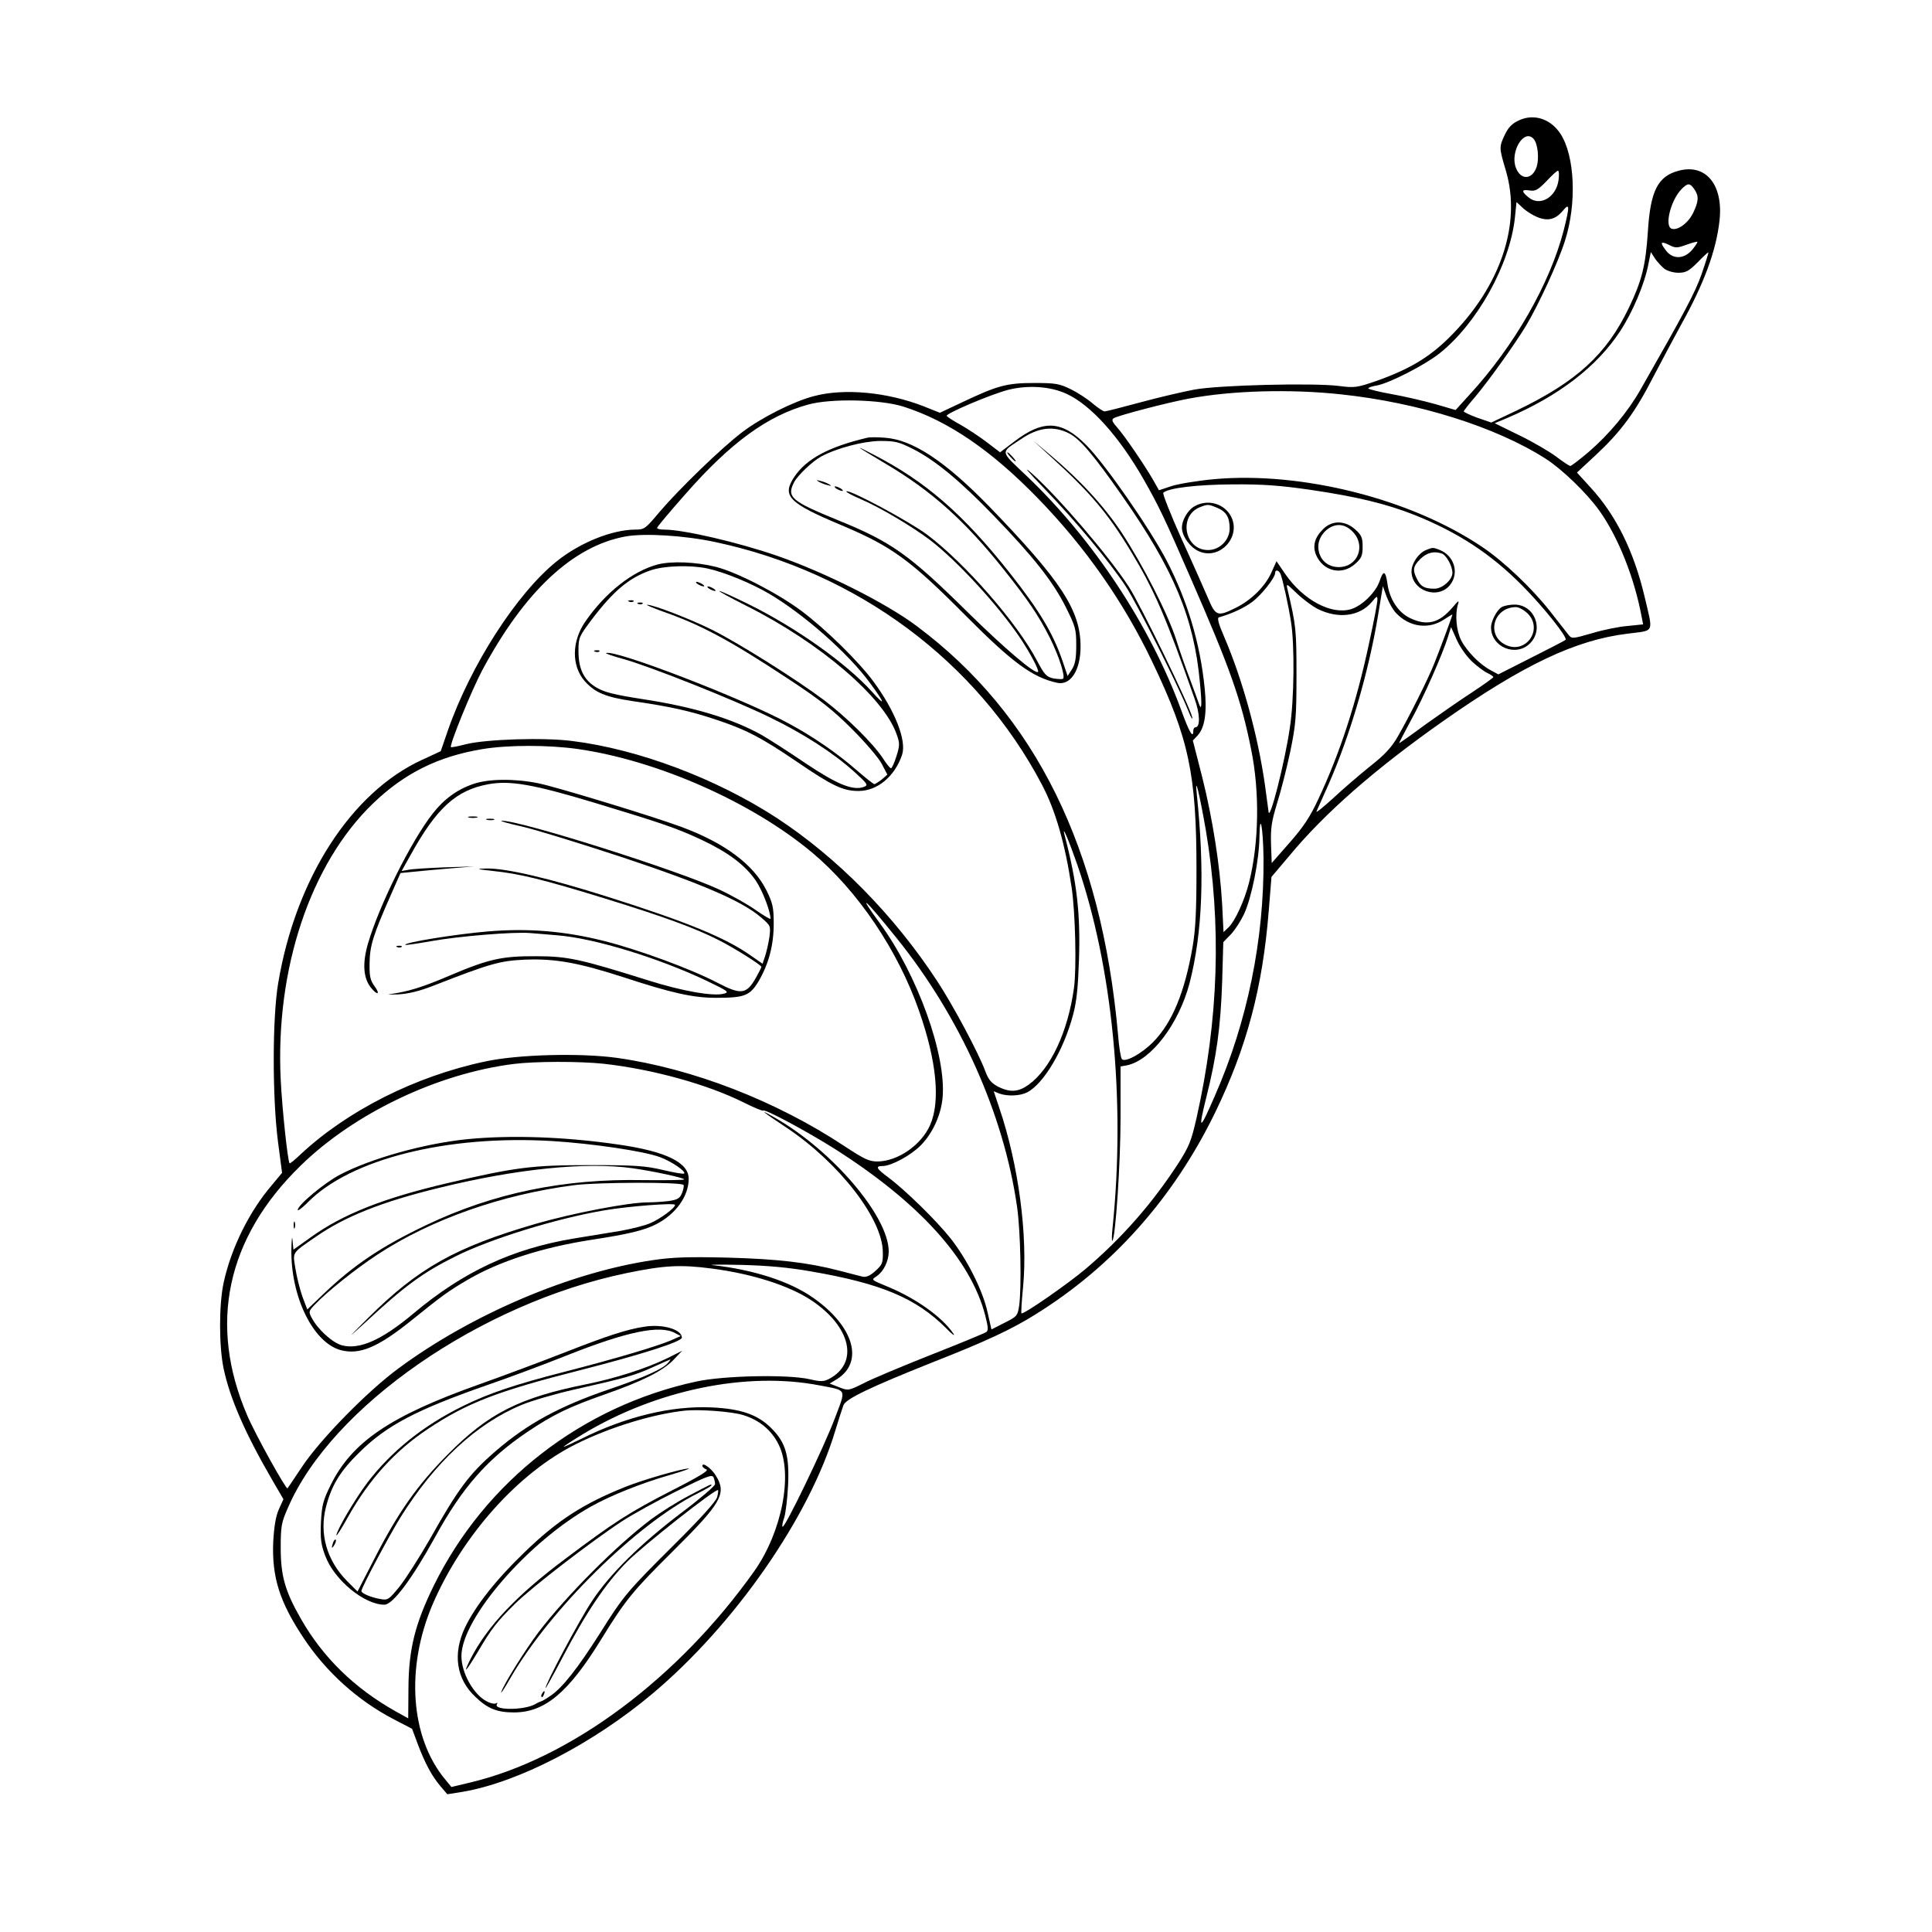 <?xml version="1.0" standalone="no"?>
<!DOCTYPE svg PUBLIC "-//W3C//DTD SVG 20010904//EN"
 "http://www.w3.org/TR/2001/REC-SVG-20010904/DTD/svg10.dtd">
<svg version="1.0" xmlns="http://www.w3.org/2000/svg"
 width="850pt" height="850pt" viewBox="0 0 850 850"
 preserveAspectRatio="xMidYMid meet">
<g transform="translate(0,850) scale(0.1,-0.1)"
fill="#000000" stroke="none">
<path d="M6684 7971 c-31 -14 -47 -30 -63 -63 -26 -55 -26 -57 4 -158 70 -235
-23 -511 -249 -735 -90 -89 -178 -141 -326 -193 -80 -27 -90 -29 -160 -20
-111 14 -526 4 -635 -16 -49 -9 -156 -34 -237 -56 -81 -22 -152 -40 -158 -40
-7 0 -30 16 -53 35 -23 20 -66 48 -97 63 -49 24 -66 27 -160 27 -120 0 -161
-11 -315 -84 l-100 -47 -70 28 c-161 63 -351 81 -485 45 -89 -23 -231 -95
-314 -158 -89 -67 -278 -250 -364 -351 -62 -74 -67 -78 -106 -78 -102 0 -244
-57 -346 -139 -176 -141 -380 -458 -480 -746 l-31 -90 -82 -38 c-312 -143
-556 -522 -633 -982 -26 -152 -26 -504 -1 -698 l18 -137 -44 -53 c-100 -116
-180 -278 -213 -430 -21 -96 -21 -279 0 -379 28 -131 94 -283 213 -488 l50
-86 -20 -44 c-14 -32 -21 -75 -25 -145 -6 -154 28 -263 134 -422 100 -151 240
-276 398 -358 l79 -41 26 -70 c32 -84 61 -138 100 -184 l29 -34 69 11 c244 42
572 212 833 431 362 304 691 777 805 1158 15 49 31 99 36 112 11 28 118 79
391 188 237 93 350 146 455 212 338 210 606 511 789 887 139 287 209 549 236
888 l12 149 77 91 c158 191 379 384 679 595 352 247 581 356 810 384 122 16
114 -2 75 165 -47 198 -125 356 -237 478 l-60 66 85 79 c110 103 171 186 253
346 37 71 91 172 120 225 101 181 154 325 169 457 18 158 -59 253 -179 221
-92 -24 -125 -88 -136 -268 -10 -152 -27 -217 -84 -336 -98 -204 -229 -324
-493 -451 l-112 -53 -61 21 c-33 12 -60 25 -60 28 0 3 23 33 51 65 61 73 172
228 223 312 56 94 141 278 171 373 53 164 44 375 -20 472 -43 65 -116 89 -181
59z m64 -83 c18 -22 24 -85 13 -121 -19 -58 -69 -61 -91 -7 -29 71 36 178 78
128z m109 -180 c-10 -75 -80 -117 -130 -78 -35 28 -34 38 3 32 25 -4 37 3 73
40 23 25 46 46 51 47 5 0 6 -18 3 -41z m597 -40 c21 -30 20 -53 -5 -105 -22
-45 -69 -79 -95 -69 -32 12 -3 127 45 175 27 27 36 26 55 -1z m-691 -123 c47
-19 80 -11 112 27 31 37 32 24 5 -84 -61 -236 -218 -511 -417 -727 l-59 -65
-89 26 c-50 14 -136 34 -192 44 -57 10 -103 22 -103 25 0 4 17 10 38 13 56 11
209 89 275 141 166 132 310 391 332 598 l7 68 27 -25 c14 -14 43 -32 64 -41z
m656 -122 c25 9 47 15 49 13 1 -2 -9 -18 -23 -35 -35 -41 -84 -43 -114 -5 -29
37 -26 45 11 27 29 -15 36 -15 77 0z m-97 -105 c13 -10 40 -18 62 -18 33 0 46
7 84 45 24 25 46 45 48 45 2 0 -11 -42 -29 -94 -29 -83 -73 -166 -270 -511
-55 -97 -139 -197 -226 -272 -41 -35 -78 -63 -82 -63 -5 0 -32 18 -61 40 -29
22 -102 65 -162 94 l-110 54 55 23 c227 97 395 226 497 382 55 84 107 206 124
294 l11 54 18 -28 c10 -15 29 -35 41 -45z m-2629 -551 c106 -49 230 -186 339
-377 64 -112 92 -170 205 -430 173 -396 224 -538 267 -755 39 -189 35 -415 -9
-589 -20 -79 -62 -169 -89 -195 l-23 -22 -6 122 c-10 174 -42 377 -88 561
l-41 160 20 21 c33 35 43 103 32 210 -20 198 -76 385 -168 562 -74 141 -268
421 -352 506 -109 110 -189 114 -317 17 l-63 -48 -58 44 c-31 24 -83 58 -114
76 -32 17 -60 36 -63 40 -6 10 194 95 271 115 88 22 187 15 257 -18z m1207 -2
c340 -36 681 -143 900 -283 72 -46 181 -151 236 -228 83 -116 155 -296 187
-470 l6 -31 -68 -7 c-38 -3 -108 -17 -157 -32 -87 -25 -89 -25 -104 -6 -8 10
-44 56 -79 101 -81 103 -206 222 -302 286 -314 211 -792 331 -1176 297 -75 -7
-160 -21 -190 -31 l-54 -18 -26 46 c-42 72 -121 187 -155 227 -25 28 -29 37
-18 44 19 12 237 69 329 86 191 36 448 43 671 19z m-1925 -54 c197 -63 386
-192 591 -403 210 -216 379 -458 505 -723 160 -335 193 -493 193 -910 0 -182
-4 -264 -17 -340 -35 -202 -90 -335 -175 -421 -50 -50 -121 -89 -136 -74 -5 5
-13 53 -17 107 -73 820 -363 1408 -885 1798 -134 101 -403 236 -613 309 -169
59 -414 116 -498 116 -18 0 -33 3 -32 8 0 4 57 72 127 151 197 224 359 342
537 391 100 28 319 23 420 -9z m729 -118 c48 -25 106 -93 234 -276 226 -323
315 -535 341 -819 10 -100 8 -131 -5 -92 -3 10 -21 57 -38 104 -18 47 -46 126
-61 175 -38 117 -147 330 -241 473 -78 117 -182 230 -314 341 l-75 63 80 -73
c173 -157 251 -250 350 -414 104 -172 154 -288 281 -650 24 -67 25 -125 3
-125 -5 0 -9 -7 -9 -15 0 -37 -18 -7 -54 93 -136 370 -386 748 -676 1025 -123
117 -121 103 -28 165 76 52 144 60 212 25z m1061 -248 c204 -30 332 -61 457
-110 190 -76 335 -170 473 -309 94 -94 203 -231 193 -241 -3 -3 -70 -38 -150
-78 l-146 -74 -33 18 c-47 24 -105 83 -130 131 -22 43 -28 113 -15 158 7 21 3
19 -24 -13 -59 -69 -112 -82 -187 -46 -52 25 -90 84 -99 152 -8 56 -18 60 -34
11 -17 -50 -77 -109 -126 -124 -87 -26 -210 40 -289 154 l-39 57 -22 -49 c-27
-61 -88 -122 -157 -156 -80 -40 -89 -37 -122 42 -16 37 -68 155 -117 262 -48
107 -84 198 -80 202 21 21 147 36 307 37 132 1 208 -5 340 -24z m-2617 -230
c624 -133 1151 -525 1436 -1067 60 -114 102 -260 131 -454 16 -111 22 -354 10
-441 -27 -194 -103 -355 -199 -425 -46 -33 -82 -35 -135 -9 -29 16 -42 30 -56
68 -29 79 -141 289 -212 397 -190 290 -440 544 -708 719 -265 172 -607 301
-898 337 -123 16 -377 8 -466 -14 -35 -9 -65 -15 -67 -13 -8 8 90 248 137 337
187 349 400 548 632 590 85 15 260 4 395 -25z m2486 -141 c10 -26 35 -139 46
-211 16 -98 14 -342 -5 -463 -22 -154 -91 -423 -94 -370 -1 8 -8 61 -16 118
-31 217 -98 461 -179 650 -25 57 -32 84 -23 86 56 16 110 41 145 67 41 30 102
107 102 128 0 17 17 13 24 -5z m163 -153 c91 -45 184 -33 238 30 23 28 25 29
25 9 0 -12 -16 -96 -36 -187 -56 -264 -129 -487 -224 -689 -36 -78 -66 -123
-126 -191 l-79 -90 -3 83 c-2 70 2 100 27 181 17 54 43 157 58 228 24 117 27
151 27 335 0 201 -2 217 -39 375 -7 30 -7 30 41 -16 27 -26 68 -56 91 -68z
m345 -18 c58 -62 144 -74 212 -28 20 13 36 23 36 21 0 -5 -56 -156 -79 -213
-26 -67 -113 -240 -161 -323 -29 -50 -58 -81 -123 -132 -46 -37 -119 -100
-162 -140 -44 -40 -76 -66 -73 -58 4 8 27 62 53 119 95 216 176 493 217 739
l22 133 17 -47 c10 -26 28 -58 41 -71z m337 -216 c23 -21 53 -43 67 -49 13 -6
24 -14 24 -17 0 -3 -42 -33 -92 -66 -51 -33 -143 -97 -206 -142 -62 -46 -115
-83 -116 -83 -2 0 21 44 50 98 55 99 142 296 165 372 l13 41 26 -58 c15 -33
45 -74 69 -96z m-3939 -382 c351 -50 766 -233 1032 -455 201 -168 379 -431
472 -699 77 -220 94 -397 48 -501 -39 -88 -142 -159 -231 -160 -38 0 -58 10
-145 67 -302 200 -669 342 -1003 389 -160 22 -435 15 -578 -16 -308 -65 -608
-217 -814 -410 -24 -23 -45 -40 -47 -38 -8 8 -33 243 -39 368 -24 488 131 951
407 1216 137 132 286 206 479 238 112 19 290 19 419 1z m2765 -356 c70 -417
57 -834 -41 -1269 -23 -101 -33 -125 -81 -200 -114 -175 -245 -325 -407 -463
-81 -68 -274 -202 -282 -195 -2 3 1 54 7 114 22 227 -20 542 -105 791 l-24 72
24 -10 c37 -13 91 -11 123 5 73 38 161 186 202 341 16 59 22 122 26 242 7 203
-9 342 -63 548 -14 54 18 -21 56 -130 155 -451 212 -1038 155 -1595 -4 -36 -4
-62 -1 -59 14 14 36 342 36 544 l0 223 28 5 c107 22 229 183 276 363 57 222
67 491 31 834 -9 86 13 -6 40 -161z m254 -124 c3 -358 -71 -721 -214 -1046
-67 -155 -75 -157 -39 -12 47 186 64 314 71 513 l5 175 34 35 c18 19 44 60 58
90 33 72 66 238 67 337 2 118 16 43 18 -92z m-1616 -350 c282 -349 474 -778
532 -1187 15 -106 20 -349 9 -432 -7 -45 -9 -48 -65 -76 l-57 -29 -17 75 c-21
97 -91 235 -164 327 -63 79 -199 212 -273 267 -53 39 -58 50 -25 50 38 0 123
46 167 90 53 53 90 134 97 211 17 186 -110 540 -276 767 -103 141 -69 112 72
-63z m-1288 -555 c217 -24 457 -91 614 -169 46 -23 86 -40 89 -37 7 8 193 -92
312 -167 374 -237 602 -489 665 -736 13 -52 14 -66 3 -72 -7 -5 -116 -50 -243
-100 -126 -50 -260 -106 -296 -125 -66 -33 -67 -33 -108 -17 l-41 16 30 18
c123 75 78 233 -102 359 -102 72 -262 124 -443 144 -22 2 34 3 125 1 116 -3
208 -11 310 -29 307 -53 460 -117 592 -249 29 -30 43 -39 31 -22 -50 72 -162
151 -280 201 -84 35 -81 32 -55 50 30 21 52 66 52 108 0 155 -250 447 -505
591 -70 40 -55 27 55 -46 231 -154 423 -401 424 -547 1 -49 -2 -56 -33 -84
-22 -20 -40 -28 -55 -25 -11 3 -57 14 -101 26 -142 37 -275 52 -495 58 -170 4
-239 2 -327 -11 -362 -53 -797 -238 -1118 -475 -138 -101 -344 -312 -424 -431
-35 -52 -64 -96 -66 -98 -6 -7 -141 236 -177 320 -173 401 -92 781 234 1099
236 231 603 406 938 448 94 12 291 12 395 1z m476 -901 c178 -23 341 -75 439
-140 175 -117 210 -276 77 -346 -24 -12 -37 -12 -85 -1 -96 22 -377 16 -498
-10 -504 -109 -929 -439 -1155 -897 -83 -169 -111 -281 -112 -452 l-1 -133
-56 31 c-181 102 -319 237 -415 405 -71 123 -90 191 -90 314 0 95 3 112 32
177 192 445 847 899 1490 1032 165 34 236 38 374 20z m474 -514 c124 -24 118
-12 68 -145 -47 -125 -221 -486 -230 -477 -3 3 0 21 7 39 6 18 14 81 17 139 7
133 -10 192 -72 254 -60 61 -134 87 -265 93 -177 8 -378 -41 -572 -138 -43
-21 -78 -37 -78 -35 0 2 38 27 84 55 323 195 720 277 1041 215z m-338 -130
c72 -21 128 -67 159 -131 64 -130 14 -385 -108 -557 -335 -472 -808 -824
-1248 -929 l-84 -20 -28 34 c-153 185 -174 491 -54 771 131 303 377 578 631
704 148 74 338 132 480 147 65 6 201 -4 252 -19z"/>
<path d="M3815 6574 c-169 -40 -268 -93 -321 -173 -55 -83 -24 -114 204 -210
226 -95 306 -153 554 -403 203 -204 292 -269 399 -292 59 -13 103 55 103 159
0 160 -85 289 -404 619 -191 196 -334 291 -455 300 -33 3 -69 3 -80 0z m201
-49 c96 -48 209 -141 357 -295 174 -180 259 -288 315 -399 44 -88 47 -99 47
-171 0 -58 -5 -83 -19 -105 l-19 -29 -22 65 c-42 123 -102 223 -233 389 -206
260 -370 402 -599 520 -94 49 -81 40 58 -43 199 -118 346 -250 517 -465 106
-133 152 -201 201 -298 39 -78 69 -170 58 -180 -3 -3 -21 -2 -41 1 -32 7 -40
15 -74 79 -86 164 -314 426 -482 553 -79 59 -345 202 -356 191 -3 -3 26 -18
63 -34 86 -37 224 -119 305 -180 120 -92 300 -288 395 -429 45 -67 86 -145 80
-151 -12 -12 -144 100 -307 260 -258 255 -337 311 -570 406 -211 86 -230 103
-196 169 16 30 81 92 118 112 67 37 186 68 259 69 68 0 84 -4 145 -35z"/>
<path d="M3600 6382 c8 -5 26 -13 40 -16 17 -5 20 -4 10 2 -8 5 -26 13 -40 16
-17 5 -20 4 -10 -2z"/>
<path d="M3680 6350 c8 -5 20 -10 25 -10 6 0 3 5 -5 10 -8 5 -19 10 -25 10 -5
0 -3 -5 5 -10z"/>
<path d="M4445 6490 c10 -11 20 -20 23 -20 3 0 -3 9 -13 20 -10 11 -20 20 -23
20 -3 0 3 -9 13 -20z"/>
<path d="M4595 6350 c139 -144 287 -322 358 -430 49 -75 229 -433 274 -545 13
-33 21 -46 18 -30 -8 43 -228 496 -279 574 -86 133 -310 395 -426 498 -42 37
-22 13 55 -67z"/>
<path d="M5258 6274 c-31 -16 -58 -61 -58 -96 0 -37 37 -88 76 -104 92 -39
186 65 140 154 -29 56 -101 77 -158 46z m97 -8 c40 -17 55 -42 55 -91 0 -51
-44 -95 -95 -95 -104 0 -132 151 -35 189 34 13 36 13 75 -3z"/>
<path d="M5820 6171 c-36 -36 -46 -73 -30 -112 31 -73 114 -92 172 -40 28 25
33 36 33 76 0 40 -5 51 -33 76 -45 40 -102 41 -142 0z m131 -10 c60 -61 23
-156 -61 -156 -53 0 -90 38 -90 91 0 47 45 94 90 94 22 0 41 -9 61 -29z"/>
<path d="M6274 6080 c-33 -13 -64 -59 -64 -94 1 -86 117 -126 170 -59 41 52
18 129 -47 154 -28 11 -31 11 -59 -1z m71 -16 c19 -8 45 -55 45 -84 0 -31 -44
-70 -79 -70 -43 0 -60 9 -76 41 -21 40 -19 57 14 90 29 28 61 36 96 23z"/>
<path d="M6607 5829 c-21 -12 -47 -61 -47 -89 0 -87 109 -132 171 -71 63 63
20 171 -68 171 -21 0 -46 -5 -56 -11z m114 -28 c71 -71 -10 -183 -99 -137 -84
43 -51 163 46 165 13 1 36 -12 53 -28z"/>
<path d="M2895 6017 c-111 -29 -232 -124 -320 -252 -60 -87 -61 -194 -3 -261
46 -52 93 -71 214 -89 165 -24 249 -43 361 -80 136 -45 203 -80 363 -189 151
-103 199 -126 267 -126 83 0 160 64 192 160 20 62 -31 192 -125 320 -66 90
-212 233 -319 313 -105 78 -282 169 -375 193 -88 22 -194 26 -255 11z m217
-18 c74 -16 189 -63 270 -110 153 -90 349 -262 445 -393 68 -92 71 -108 9 -39
-114 126 -333 281 -541 384 -65 32 -124 59 -130 59 -5 -1 49 -30 120 -66 323
-162 603 -402 660 -565 14 -39 14 -48 -1 -96 -9 -29 -20 -53 -24 -53 -4 0 -20
19 -35 43 -44 67 -162 183 -260 257 -123 92 -369 247 -490 308 -96 48 -264
113 -288 111 -7 0 24 -13 68 -29 171 -60 294 -126 555 -298 141 -93 195 -136
280 -221 58 -58 117 -127 130 -153 l24 -46 -24 -21 c-14 -11 -29 -20 -33 -21
-4 0 -41 29 -81 64 -83 72 -188 145 -296 203 -195 107 -760 325 -803 310 -6
-2 28 -13 74 -26 114 -31 484 -178 644 -256 149 -72 282 -158 374 -241 58 -53
62 -58 42 -66 -49 -18 -120 12 -260 106 -75 51 -161 106 -191 123 -130 72
-299 123 -522 157 -122 19 -168 30 -202 50 -57 33 -81 82 -81 162 0 59 3 64
56 135 99 131 167 187 262 220 60 20 172 24 249 8z"/>
<path d="M3070 5930 c8 -5 20 -10 25 -10 6 0 3 5 -5 10 -8 5 -19 10 -25 10 -5
0 -3 -5 5 -10z"/>
<path d="M3120 5910 c8 -5 20 -10 25 -10 6 0 3 5 -5 10 -8 5 -19 10 -25 10 -5
0 -3 -5 5 -10z"/>
<path d="M2768 5853 c7 -3 16 -2 19 1 4 3 -2 6 -13 5 -11 0 -14 -3 -6 -6z"/>
<path d="M2808 5843 c7 -3 16 -2 19 1 4 3 -2 6 -13 5 -11 0 -14 -3 -6 -6z"/>
<path d="M2618 5633 c7 -3 16 -2 19 1 4 3 -2 6 -13 5 -11 0 -14 -3 -6 -6z"/>
<path d="M2083 5051 c-71 -24 -129 -66 -179 -130 -95 -121 -235 -402 -285
-572 -25 -86 -21 -151 12 -193 29 -37 44 -32 17 5 -19 26 -23 43 -22 102 1 76
15 122 95 303 l41 93 51 5 c29 3 102 10 162 15 l110 9 -130 -4 c-71 -3 -143
-7 -159 -11 l-29 -5 38 68 c116 210 202 288 345 314 95 17 197 -1 463 -81 307
-93 365 -113 476 -165 116 -55 188 -109 236 -178 29 -43 64 -133 65 -168 0 -4
-29 13 -65 38 -35 25 -108 66 -162 91 -180 84 -878 305 -956 302 -12 0 28 -12
88 -25 61 -14 259 -75 441 -135 352 -117 530 -194 612 -265 43 -37 43 -37 37
-87 -4 -28 -13 -66 -19 -84 l-11 -33 -49 34 c-111 79 -280 149 -631 260 -258
82 -450 127 -536 125 -47 -1 -43 -3 31 -11 115 -12 215 -36 485 -119 266 -82
400 -131 505 -184 68 -34 190 -111 190 -119 0 -2 -11 -24 -25 -49 -41 -72 -65
-75 -170 -20 -115 60 -346 145 -497 183 -175 44 -334 57 -512 42 -134 -11
-372 -49 -363 -59 3 -2 56 6 118 17 118 21 357 41 431 35 24 -2 77 -6 120 -10
160 -12 448 -100 661 -202 91 -44 97 -48 71 -55 -47 -12 -181 11 -333 59 -296
93 -353 106 -491 106 -152 1 -210 -12 -386 -87 -120 -51 -177 -68 -259 -80
-16 -2 0 -2 36 -1 47 3 94 14 160 40 246 96 289 108 399 113 133 5 234 -13
435 -78 210 -69 305 -90 405 -90 125 0 149 9 187 72 45 77 67 159 67 254 0 72
-4 90 -32 147 -57 114 -184 209 -377 280 -122 45 -547 175 -627 191 -103 21
-219 20 -285 -3z"/>
<path d="M2063 4903 c9 -2 25 -2 35 0 9 3 1 5 -18 5 -19 0 -27 -2 -17 -5z"/>
<path d="M2143 4893 c9 -2 23 -2 30 0 6 3 -1 5 -18 5 -16 0 -22 -2 -12 -5z"/>
<path d="M1748 4333 c7 -3 16 -2 19 1 4 3 -2 6 -13 5 -11 0 -14 -3 -6 -6z"/>
<path d="M2055 3488 c-188 -19 -421 -84 -559 -156 -69 -36 -186 -134 -186
-155 0 -6 19 8 43 32 188 192 613 298 1074 271 180 -11 408 -45 477 -71 51
-19 115 -63 106 -72 -3 -3 -45 4 -95 16 -78 18 -121 21 -320 21 -252 0 -326
-9 -625 -79 -282 -66 -460 -136 -602 -238 l-77 -55 -4 41 c-2 23 -4 6 -5 -38
-4 -208 95 -412 217 -445 83 -22 164 12 314 133 135 109 159 126 242 175 139
82 331 144 545 177 163 25 235 42 287 69 86 44 143 123 143 200 0 71 -99 120
-306 150 -237 35 -478 43 -669 24z m730 -128 c96 -14 225 -42 225 -49 0 -3
-81 -4 -180 -3 -349 7 -660 -57 -955 -198 -197 -94 -318 -175 -452 -303 l-71
-68 -21 55 c-11 31 -25 86 -31 123 -12 76 -19 67 90 142 128 89 291 154 542
215 342 84 648 115 853 86z m222 -73 c3 -4 0 -19 -6 -35 -10 -25 -20 -30 -58
-36 -25 -3 -67 -6 -94 -6 -83 0 -328 -47 -491 -94 -354 -103 -518 -195 -738
-414 -93 -93 -96 -96 -19 -26 182 169 259 225 406 298 153 76 440 165 652 201
105 18 311 34 311 24 0 -14 -66 -62 -108 -80 -24 -11 -82 -25 -130 -34 -48 -8
-142 -23 -208 -34 -270 -45 -486 -146 -704 -329 -139 -117 -238 -161 -315
-141 -42 11 -108 71 -134 122 -14 26 -13 29 15 58 53 56 177 155 274 219 236
155 548 265 868 306 105 13 466 14 479 1z"/>
<path d="M1292 3110 c0 -14 2 -19 5 -12 2 6 2 18 0 25 -3 6 -5 1 -5 -13z"/>
<path d="M2835 2663 c-75 -11 -164 -40 -350 -113 -110 -43 -279 -106 -375
-140 -394 -140 -562 -254 -656 -445 -33 -67 -38 -88 -42 -163 -3 -72 0 -97 19
-147 39 -106 172 -215 260 -215 37 0 121 112 224 299 119 217 229 342 405 461
115 77 181 109 340 165 168 59 254 102 303 152 l38 40 -68 -34 c-91 -44 -225
-87 -353 -113 -294 -59 -430 -127 -610 -309 -134 -135 -219 -255 -325 -463
l-72 -140 -46 46 c-89 90 -123 208 -93 325 24 95 62 158 147 241 119 118 250
187 559 295 91 31 249 90 352 131 266 106 412 136 478 99 l25 -13 -45 -20
c-62 -26 -250 -82 -465 -137 -222 -57 -334 -95 -448 -151 -175 -86 -314 -198
-420 -336 -53 -70 -137 -212 -137 -233 0 -5 23 30 50 79 94 168 209 294 354
390 171 114 307 166 666 257 266 68 450 126 450 144 0 36 -85 61 -165 48z
m104 -159 c-21 -26 -105 -64 -258 -116 -220 -75 -361 -152 -500 -272 -117
-101 -165 -166 -290 -388 -46 -80 -106 -174 -133 -208 -48 -59 -52 -61 -85
-55 -41 7 -83 25 -83 35 0 15 120 240 173 326 150 240 333 411 532 493 43 18
146 48 229 67 230 52 266 62 346 98 41 19 77 34 79 35 2 1 -2 -6 -10 -15z"/>
<path d="M1466 1715 c-9 -26 -7 -32 5 -12 6 10 9 21 6 23 -2 3 -7 -2 -11 -11z"/>
<path d="M3090 2051 c0 -5 8 -12 18 -16 12 -4 -31 -31 -153 -93 -185 -95 -254
-139 -469 -301 -214 -160 -342 -296 -415 -438 -37 -74 -23 -61 29 26 64 108
84 134 167 216 73 72 335 274 471 363 46 30 153 89 238 131 131 65 156 75 163
62 4 -9 7 -23 7 -31 -1 -8 -66 -64 -146 -124 -182 -138 -319 -272 -398 -394
-56 -85 -202 -360 -202 -379 0 -4 34 57 76 137 101 193 190 326 283 419 69 70
391 324 400 315 2 -1 0 -16 -4 -31 -4 -17 -72 -93 -184 -204 -212 -211 -226
-227 -331 -394 -97 -153 -166 -241 -217 -275 -20 -14 -39 -25 -42 -25 -3 -1
-16 -6 -27 -13 -49 -27 -184 -27 -168 0 4 7 3 8 -4 4 -6 -4 -25 0 -41 9 -58
30 -111 125 -111 199 1 166 294 504 572 659 86 48 221 102 343 137 55 16 93
29 85 29 -25 1 -200 -49 -277 -80 -186 -74 -301 -148 -446 -289 -124 -119
-216 -236 -261 -330 -55 -116 -39 -227 46 -306 53 -51 95 -68 169 -68 135 0
239 86 383 320 108 176 142 216 311 384 220 218 243 258 195 337 -19 32 -60
62 -60 44z"/>
<path d="M3030 1919 c-52 -27 -126 -74 -165 -103 -153 -115 -372 -335 -495
-496 -58 -77 -154 -230 -165 -265 -4 -11 15 17 41 63 175 302 555 677 822 811
34 17 62 33 62 36 0 7 2 8 -100 -46z"/>
<path d="M2385 1049 c-4 -6 -5 -12 -2 -15 2 -3 7 2 10 11 7 17 1 20 -8 4z"/>
</g>
</svg>
